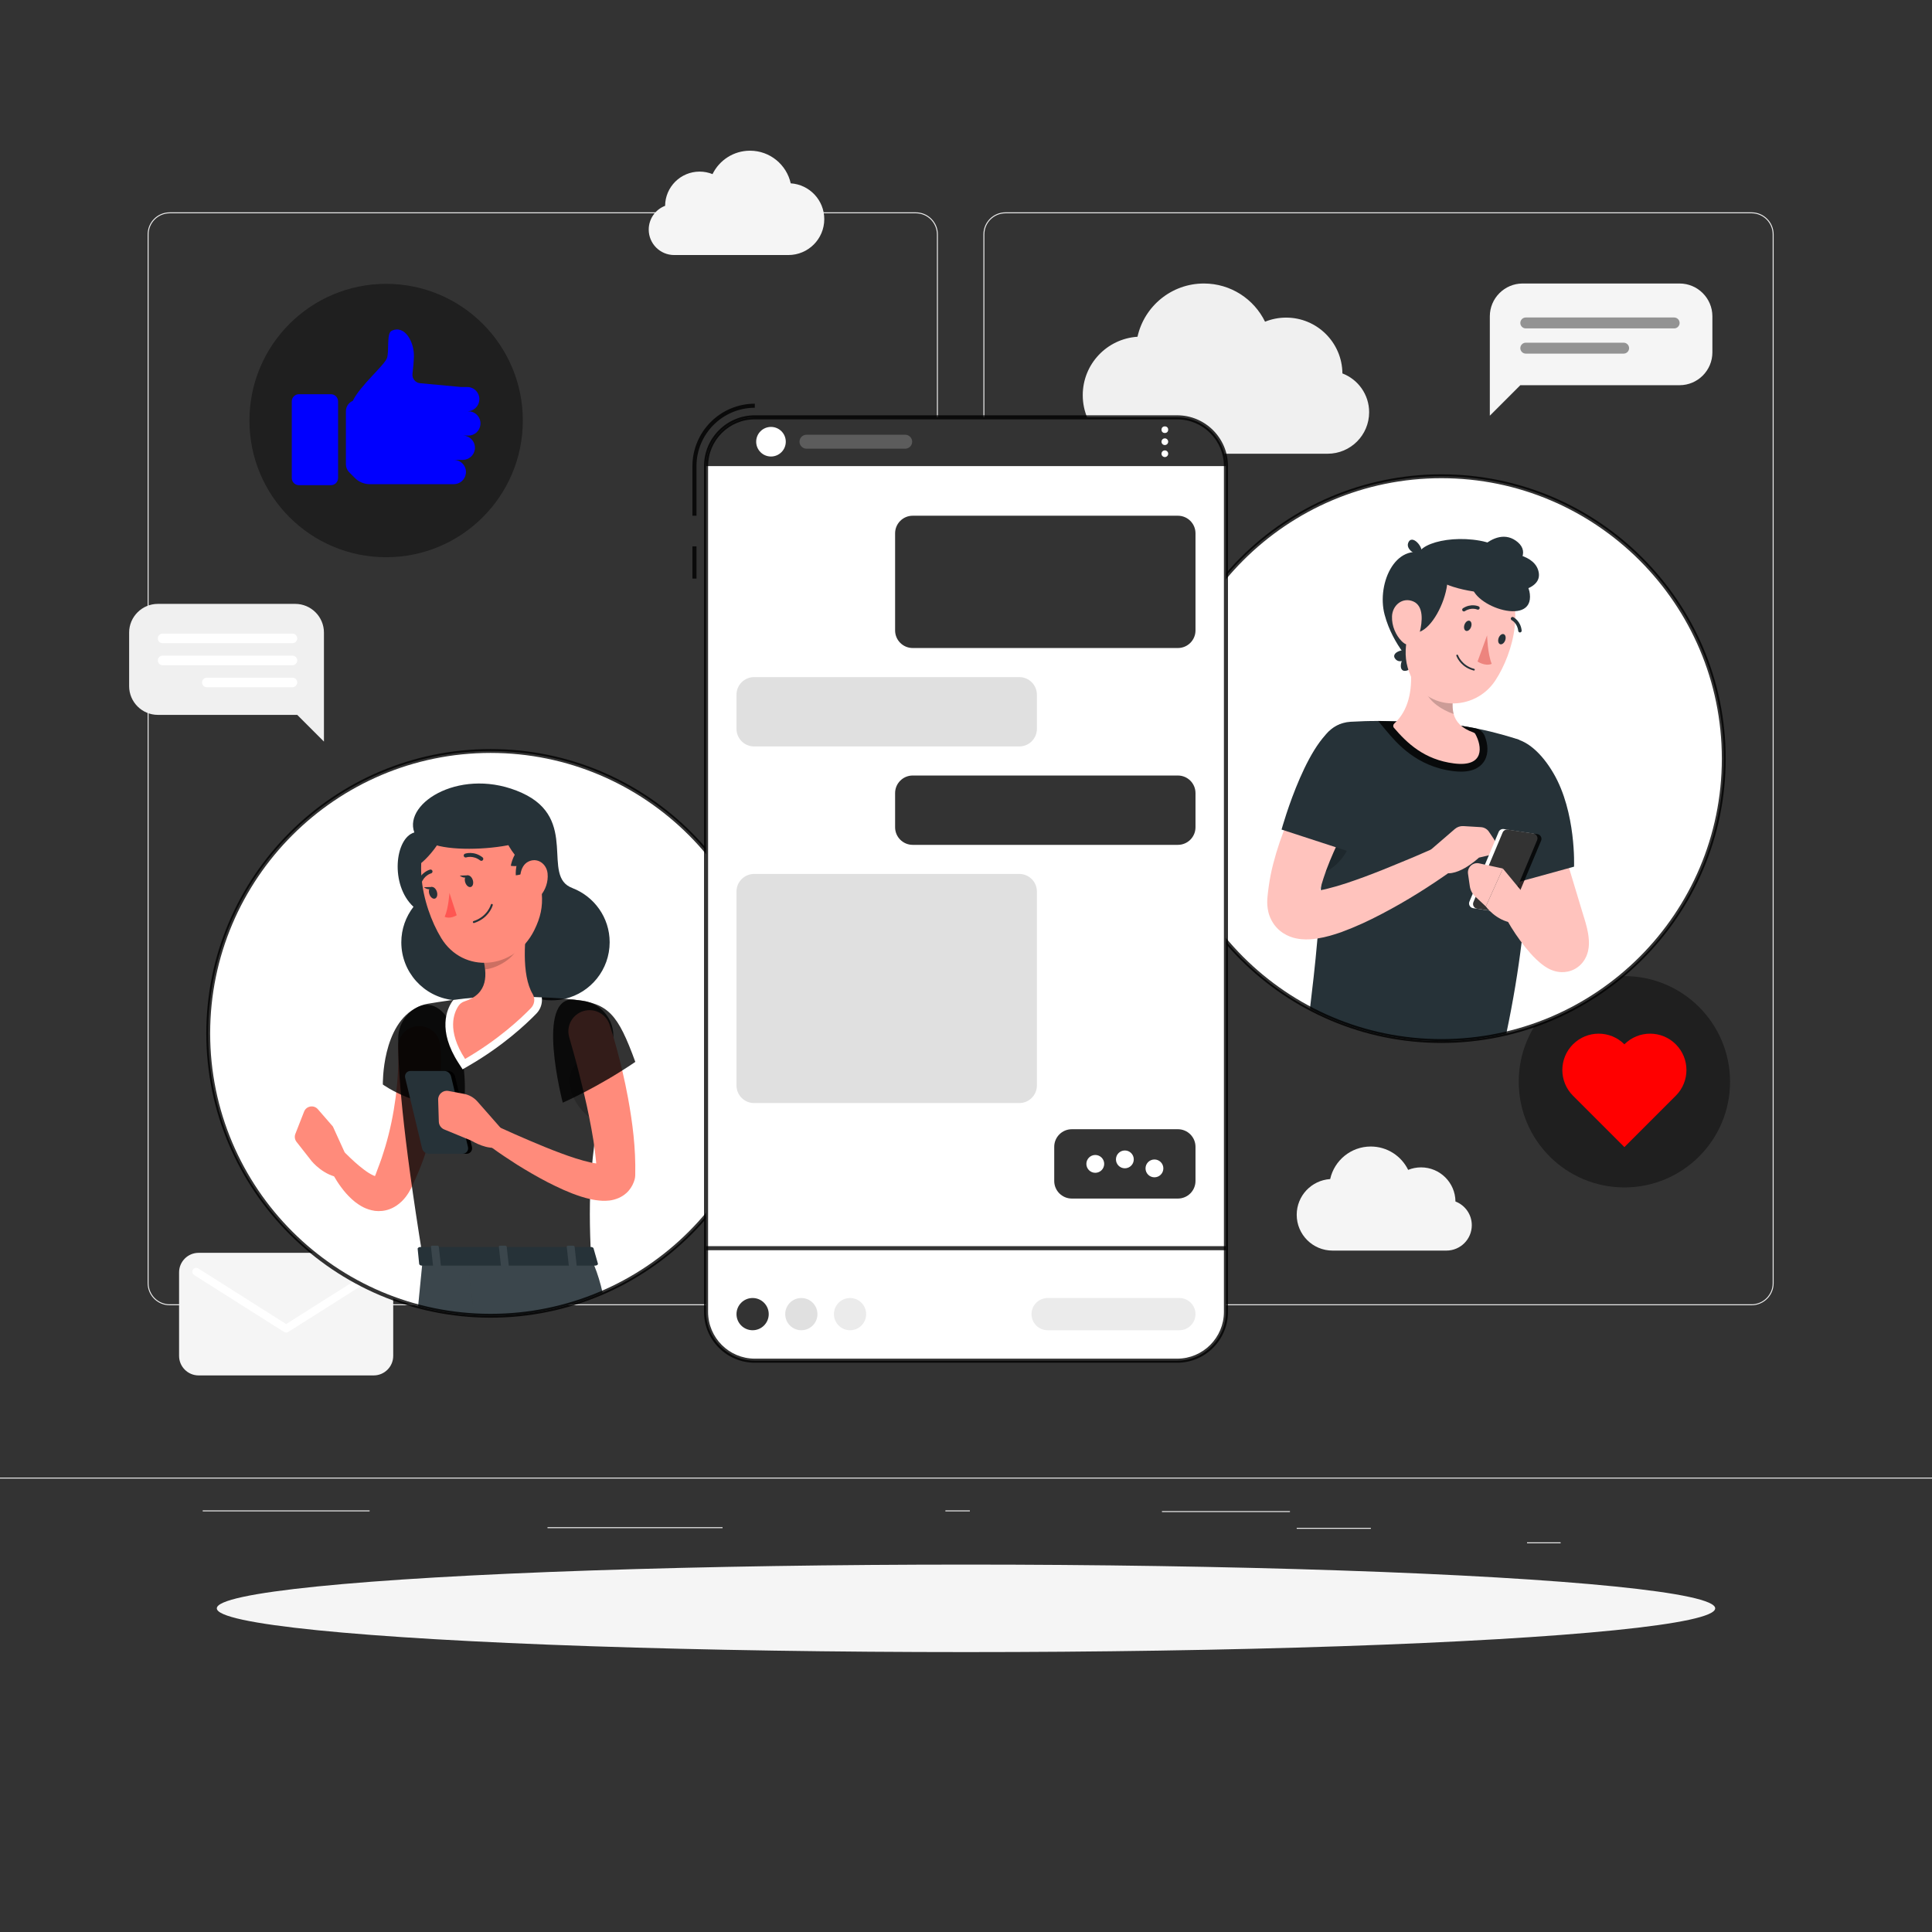 <?xml version="1.0" encoding="utf-8"?>
<!-- Generator: Adobe Illustrator 27.5.0, SVG Export Plug-In . SVG Version: 6.00 Build 0)  -->
<svg version="1.1" xmlns="http://www.w3.org/2000/svg" xmlns:xlink="http://www.w3.org/1999/xlink" x="0px" y="0px"
	 viewBox="0 0 500 500" style="enable-background:new 0 0 500 500;" xml:space="preserve">
<rect x="0" y="0" width="500" height="500" fill="#333333" stroke="none"/>
<g id="Background_Complete">
	<g>
		<rect y="382.398" style="fill:#EBEBEB;" width="500" height="0.25"/>
		<rect x="300.713" y="391.069" style="fill:#EBEBEB;" width="33.122" height="0.25"/>
		<rect x="395.196" y="399.152" style="fill:#EBEBEB;" width="8.693" height="0.25"/>
		<rect x="335.588" y="395.402" style="fill:#EBEBEB;" width="19.192" height="0.25"/>
		<rect x="52.459" y="390.888" style="fill:#EBEBEB;" width="43.193" height="0.25"/>
		<rect x="244.667" y="390.888" style="fill:#EBEBEB;" width="6.333" height="0.25"/>
		<rect x="141.693" y="395.236" style="fill:#EBEBEB;" width="45.306" height="0.25"/>
		<path style="fill:#EBEBEB;" d="M237.014,337.8H43.915c-3.147,0-5.708-2.561-5.708-5.708V60.66c0-3.147,2.561-5.708,5.708-5.708
			h193.099c3.146,0,5.707,2.561,5.707,5.708v271.432C242.721,335.239,240.16,337.8,237.014,337.8z M43.915,55.203
			c-3.01,0-5.458,2.448-5.458,5.458v271.432c0,3.01,2.448,5.458,5.458,5.458h193.099c3.009,0,5.457-2.448,5.457-5.458V60.66
			c0-3.009-2.448-5.458-5.457-5.458H43.915z"/>
		<path style="fill:#EBEBEB;" d="M453.31,337.8H260.212c-3.147,0-5.707-2.561-5.707-5.708V60.66c0-3.147,2.561-5.708,5.707-5.708
			H453.31c3.148,0,5.708,2.561,5.708,5.708v271.432C459.019,335.239,456.458,337.8,453.31,337.8z M260.212,55.203
			c-3.009,0-5.457,2.448-5.457,5.458v271.432c0,3.01,2.448,5.458,5.457,5.458H453.31c3.01,0,5.458-2.448,5.458-5.458V60.66
			c0-3.009-2.448-5.458-5.458-5.458H260.212z"/>
	</g>
	<g>
		<g>
			<circle style="fill:rgba(0,0,0,0.4);" cx="99.931" cy="108.834" r="35.375"/>
			<g>
				<path style="fill:blue;" d="M121.207,106.444h-0.289c1.581,0,2.917-1.175,3.118-2.743l0,0
					c0.241-1.879-1.223-3.543-3.118-3.543h-1.603l-10.594-0.981c-1.236-0.114-2.126-1.23-1.972-2.462
					c0.168-1.351,0.323-2.938,0.368-4.449c0.111-3.715-2.345-8.296-5.767-6.654c-1.386,0.665-0.554,5.275-1.22,7.101
					c-0.665,1.825-7.027,7.21-8.818,11.025l0,0c-1.085,0.456-1.791,1.518-1.791,2.695v13.731c0,0.775,0.308,1.519,0.856,2.067
					l1.481,1.481c1.019,1.019,2.402,1.592,3.843,1.592h13.941h5.901h1.905c1.581,0,2.916-1.175,3.118-2.743l0,0
					c0.241-1.879-1.223-3.543-3.118-3.543h2.322c1.581,0,2.917-1.175,3.118-2.743l0,0c0.241-1.879-1.223-3.543-3.118-3.543h1.435
					c1.581,0,2.917-1.175,3.118-2.743l0,0C124.565,108.108,123.101,106.444,121.207,106.444z"/>
				<path style="fill:blue;" d="M85.635,125.566H77.37c-1.026,0-1.857-0.832-1.857-1.857v-19.829
					c0-1.026,0.832-1.857,1.857-1.857h8.266c1.026,0,1.857,0.832,1.857,1.857v19.829C87.493,124.734,86.661,125.566,85.635,125.566z
					"/>
			</g>
		</g>
		<path style="fill:#F0F0F0;" d="M347.416,96.644c-0.067-7.99-6.562-14.447-14.568-14.447c-1.929,0-3.769,0.378-5.454,1.059
			c-2.861-5.853-8.872-9.886-15.826-9.886c-8.41,0-15.438,5.898-17.186,13.782c-7.909,0.509-14.168,7.081-14.168,15.119
			c0,8.37,6.785,15.154,15.154,15.154h48.222c5.933,0,10.742-4.81,10.742-10.742C354.333,102.098,351.46,98.186,347.416,96.644z"/>
		<path style="fill:#F5F5F5;" d="M376.671,310.947c-0.041-4.885-4.012-8.832-8.906-8.832c-1.179,0-2.304,0.231-3.334,0.647
			c-1.749-3.578-5.424-6.044-9.675-6.044c-5.141,0-9.438,3.605-10.506,8.425c-4.835,0.311-8.661,4.329-8.661,9.243
			c0,5.117,4.148,9.265,9.264,9.265h29.48c3.627,0,6.567-2.94,6.567-6.567C380.899,314.281,379.143,311.889,376.671,310.947z"/>
		<g>
			<circle style="fill:rgba(0,0,0,0.4);" cx="420.391" cy="279.959" r="27.344"/>
			<path style="fill:red;" d="M433.695,270.267c-3.674-3.674-9.63-3.674-13.304,0c-3.674-3.674-9.63-3.674-13.304,0
				c-3.674,3.674-3.674,9.63,0,13.304l13.304,13.304l13.304-13.304C437.369,279.897,437.369,273.941,433.695,270.267z"/>
		</g>
		<path style="fill:#F5F5F5;" d="M172.13,53.266c0.041-4.897,4.022-8.855,8.929-8.855c1.182,0,2.31,0.232,3.343,0.649
			c1.754-3.588,5.438-6.06,9.701-6.06c5.155,0,9.463,3.615,10.534,8.447c4.848,0.312,8.684,4.34,8.684,9.267
			c0,5.13-4.159,9.289-9.289,9.289h-29.557c-3.637,0-6.585-2.948-6.585-6.585C167.891,56.608,169.652,54.211,172.13,53.266z"/>
		<g>
			<path style="fill:#F5F5F5;" d="M46.348,350.914v-21.64c0-2.774,2.27-5.044,5.044-5.044H96.72c2.774,0,5.044,2.27,5.044,5.044
				v21.64c0,2.774-2.27,5.044-5.044,5.044H51.392C48.618,355.957,46.348,353.688,46.348,350.914z"/>
			<path style="fill:#FFFFFF;" d="M74.056,344.867c-0.187,0-0.374-0.052-0.538-0.155l-23.281-14.738
				c-0.47-0.298-0.609-0.919-0.312-1.389c0.297-0.471,0.918-0.608,1.388-0.313l22.743,14.397l22.743-14.397
				c0.47-0.296,1.091-0.158,1.388,0.313c0.297,0.47,0.158,1.091-0.312,1.389l-23.281,14.738
				C74.43,344.815,74.243,344.867,74.056,344.867z"/>
		</g>
		<g>
			<g>
				<path style="fill:#F0F0F0;" d="M40.843,156.284h35.57c4.083,0,7.423,3.34,7.423,7.423v21.302v6.908l-6.908-6.908H40.843
					c-4.083,0-7.423-3.34-7.423-7.423v-13.878C33.419,159.625,36.76,156.284,40.843,156.284z"/>
				<path style="fill:#FFFFFF;" d="M42.08,166.457h33.611c0.68,0,1.237-0.557,1.237-1.237l0,0c0-0.68-0.557-1.237-1.237-1.237H42.08
					c-0.68,0-1.237,0.557-1.237,1.237l0,0C40.843,165.9,41.399,166.457,42.08,166.457z"/>
				<path style="fill:#FFFFFF;" d="M42.08,172.156h33.611c0.68,0,1.237-0.557,1.237-1.237l0,0c0-0.68-0.557-1.237-1.237-1.237H42.08
					c-0.68,0-1.237,0.557-1.237,1.237l0,0C40.843,171.599,41.399,172.156,42.08,172.156z"/>
				<path style="fill:#FFFFFF;" d="M53.524,177.855h22.167c0.68,0,1.237-0.557,1.237-1.237l0,0c0-0.681-0.557-1.237-1.237-1.237
					H53.524c-0.681,0-1.237,0.557-1.237,1.237l0,0C52.287,177.298,52.843,177.855,53.524,177.855z"/>
			</g>
		</g>
		<g>
			<path style="fill:#F5F5F5;" d="M434.683,73.37h-40.636c-4.665,0-8.481,3.816-8.481,8.481v17.838v7.892l7.892-7.892h41.225
				c4.664,0,8.481-3.816,8.481-8.481v-9.357C443.164,77.187,439.348,73.37,434.683,73.37z"/>
			<path style="fill:rgba(0,0,0,0.4);" d="M433.27,84.992h-38.399c-0.777,0-1.413-0.636-1.413-1.413l0,0c0-0.777,0.636-1.413,1.413-1.413
				h38.399c0.777,0,1.413,0.636,1.413,1.413l0,0C434.683,84.356,434.047,84.992,433.27,84.992z"/>
			<path style="fill:rgba(0,0,0,0.4);" d="M420.195,91.516h-25.324c-0.777,0-1.413-0.636-1.413-1.413l0,0c0-0.777,0.636-1.413,1.413-1.413
				h25.324c0.777,0,1.413,0.636,1.413,1.413l0,0C421.609,90.88,420.973,91.516,420.195,91.516z"/>
		</g>
	</g>
</g>
<g id="Background_Simple" style="display:none;">
	<g style="display:inline;">
		<path style="fill:rgba(0,0,0,0.8);" d="M241.657,130.254c42.349-24.068,76.845-59.607,127.883-48.9
			c40.241,8.442,64.453,46.482,59.88,88.059c-5.337,48.53-46.349,75.769-74.329,112.939c-24.924,33.11-52.477,82.801-99.953,77.824
			c-40.367-4.231-51.751-55.496-96.943-58.62c-46.732-3.231-79.161,12.143-102.64-41.257C38.1,220.601,49.033,169.129,97.09,150.488
			C144.764,131.996,192.88,157.97,241.657,130.254z"/>
		<path style="opacity:0.9;fill:#FFFFFF;" d="M241.657,130.254c42.349-24.068,76.845-59.607,127.883-48.9
			c40.241,8.442,64.453,46.482,59.88,88.059c-5.337,48.53-46.349,75.769-74.329,112.939c-24.924,33.11-52.477,82.801-99.953,77.824
			c-40.367-4.231-51.751-55.496-96.943-58.62c-46.732-3.231-79.161,12.143-102.64-41.257C38.1,220.601,49.033,169.129,97.09,150.488
			C144.764,131.996,192.88,157.97,241.657,130.254z"/>
	</g>
</g>
<g id="Shadow_1_">
	<ellipse id="_x3C_Path_x3E__298_" style="fill:#F5F5F5;" cx="250" cy="416.238" rx="193.889" ry="11.323"/>
</g>
<g id="Character_1">
	<g>
		<path style="fill:#FFFFFF;" d="M200.05,267.44c0,30.06-18.15,55.89-44.1,67.11c-5.23,2.26-10.78,3.93-16.56,4.92
			c-4.04,0.69-8.19,1.05-12.42,1.05c-1.43,0-2.85-0.04-4.26-0.13c-4.99-0.28-9.84-1.06-14.5-2.3
			c-31.27-8.28-54.32-36.78-54.32-70.65c0-40.36,32.72-73.08,73.08-73.08S200.05,227.08,200.05,267.44z"/>
		<g>
			<path style="fill:#263238;" d="M148.13,229.83h0.03c-8.3-2.99,1.87-17.84-13.07-24.62c-15.29-6.95-30.76,2.38-27.86,10.23
				c-5.03,1.43-6.35,13.57-0.22,19.24c-1.97,2.55-3.15,5.73-3.15,9.19c0,7.72,5.81,14.07,13.28,14.93c0.01,0,0.01,0,0.02,0
				c0.05,0.02,0.1,0.02,0.14,0.02h0.01c0.52,0.06,1.04,0.09,1.58,0.09c0.86,0,1.7-0.07,2.52-0.22h0.01c0.8-0.13,1.59-0.33,2.34-0.6
				h0.01c2.83-0.97,5.27-2.77,7.05-5.09c1.73,2.25,4.09,4,6.81,4.99c0,0,0,0,0.01,0.01c0.19,0.06,0.37,0.13,0.57,0.18
				c0.66,0.22,1.35,0.39,2.05,0.5c0.81,0.14,1.63,0.21,2.48,0.21c1.2,0,2.37-0.14,3.49-0.41c6.62-1.57,11.55-7.52,11.55-14.63
				C157.78,237.45,153.77,232,148.13,229.83z"/>
			<path style="fill:#FF8B7B;" d="M114.07,272.59c-0.03-0.67-0.06-1.23-0.13-2.06c-0.26-2.91-2.78-5.13-5.72-4.98
				c-2.73,0.14-4.89,2.25-5.17,4.87c-0.01,0.01-0.01,0.02,0,0.03c-0.04,0.28-0.04,0.56-0.03,0.84l0.01,0.23
				c0.02,0.32,0.04,0.91,0.04,1.39l0.01,1.56c0,1.04-0.04,2.11-0.1,3.17c-0.09,1.68-0.23,3.38-0.43,5.06
				c-0.05,0.44-0.1,0.89-0.16,1.33c-0.56,4.26-1.42,8.48-2.64,12.6c-0.29,1.03-0.66,2.04-0.97,3.07c-0.33,1.02-0.74,2.01-1.11,3.02
				l-0.42,1.15c-0.1,0.25-0.2,0.43-0.2,0.49c-0.16-0.04-0.34-0.11-0.53-0.21c-0.7-0.31-1.5-0.83-2.29-1.42
				c-1.58-1.17-3.24-2.71-4.71-4.17l-0.13-0.12c-0.06-0.05-0.1-0.09-0.16-0.15h-0.01c-0.78-0.64-1.87-0.84-2.86-0.41
				c-1.38,0.61-2.02,2.23-1.41,3.62c0.47,1.06,0.96,1.98,1.51,2.93c0.08,0.15,0.17,0.3,0.26,0.45c0.63,1.09,1.37,2.14,2.19,3.18
				c0.84,1.03,1.78,2.05,3,3.02c1.22,0.92,2.73,1.93,5.09,2.29c1.18,0.15,2.57,0.04,3.83-0.44c1.26-0.46,2.3-1.21,3.09-1.97
				c0.8-0.76,1.36-1.54,1.83-2.29c0.23-0.37,0.44-0.74,0.62-1.1c0.1-0.19,0.17-0.35,0.23-0.49c0.01-0.01,0-0.01,0-0.01
				c0.06-0.13,0.12-0.24,0.18-0.38c1.06-2.23,2.02-4.5,2.84-6.82c0.18-0.5,0.35-1,0.52-1.51c0.09-0.26,0.18-0.53,0.26-0.8
				c1.23-3.77,2.15-7.63,2.77-11.54c0.02-0.15,0.05-0.29,0.07-0.44c0.05-0.34,0.1-0.68,0.15-1.02v-0.07
				c0.03-0.16,0.06-0.34,0.08-0.51v-0.03c0.26-1.9,0.44-3.81,0.53-5.73c0.02-0.35,0.04-0.71,0.05-1.06
				c0.04-0.89,0.06-1.78,0.06-2.67C114.12,273.86,114.1,273.23,114.07,272.59z"/>
			<path style="fill:rgba(0,0,0,0.8);" d="M108.169,260.59c8.05-3.724,13.356,12.288,11.903,25.41c-11.435,1.608-20.993-5.33-20.993-5.33
				S98.762,264.941,108.169,260.59z"/>
			<path style="fill:rgba(0,0,0,0.8);" d="M103.055,268.644c-0.11,7.965,1.05,24.138,6.386,56.95h43.507
				c-0.663-16.076-0.741-26.557,5.583-55.545c1.15-5.271-2.465-10.39-7.816-11.077c-2.632-0.338-5.568-0.634-8.53-0.777
				c-7.321-0.353-13.32-0.587-19.756,0.001c-4.033,0.368-8.323,1.006-11.714,1.574C106.357,260.501,103.116,264.225,103.055,268.644
				z"/>
			<path style="opacity:0.2;" d="M149.757,274.845l7.319,2.092c-1.004,4.949-1.798,9.315-2.416,13.237
				C149.261,288.437,144.265,278.833,149.757,274.845z"/>
			<path style="fill:#FF8B7B;" d="M86.15,291.54l-3.887-4.473c-1.043-1.2-2.987-0.864-3.566,0.616l-2.256,5.764
				c-0.273,0.698-0.157,1.488,0.306,2.077l3.92,4.993c0,0,3.201,3.949,7.643,4.264l1.711-4.739L86.15,291.54z"/>
			<g>
				<path style="fill:#FFFFFF;" d="M118.687,275.141l1.035,1.596l1.646-0.954c8.731-5.062,14.694-10.624,17.471-13.489
					c1.108-1.143,1.576-2.7,1.375-4.19c-6.443-0.295-11.938-0.441-17.784,0.093c-1.677,0.153-3.395,0.354-5.078,0.576
					c-0.102,0.12-0.209,0.235-0.299,0.366C115.7,261.106,113.149,266.605,118.687,275.141z"/>
			</g>
			<path style="fill:#FF8B7B;" d="M136.743,236.747c-0.981,5.669-1.867,15.509,1.128,20.541c0.691,1.161,0.472,2.643-0.469,3.613
				c-2.732,2.818-8.533,8.22-17.038,13.151c-4.812-7.417-2.903-11.978-1.663-13.781c0.355-0.517,0.874-0.908,1.471-1.099
				c6.299-2.014,5.974-7.068,4.677-11.803L136.743,236.747z"/>
			<path style="opacity:0.2;" d="M133.726,241.823l-8.872,5.54c0.322,1.162,0.579,2.342,0.687,3.492
				c2.061-0.046,7.025-2.147,8.408-5.605C134.477,243.931,133.971,242.477,133.726,241.823z"/>
			<path style="fill:#FF8B7B;" d="M137.671,219.369c2.647,10.297,3.987,14.599,0.564,21.431
				c-5.148,10.277-18.374,11.276-24.044,1.977c-5.103-8.37-8.574-23.803,0.009-31.018
				C122.656,204.65,135.025,209.072,137.671,219.369z"/>
			<path style="fill:#263238;" d="M130.25,215.324c1.75,7.25,9.205,11.214,9.205,11.214s3.223-5.63,1.009-11.214
				C138.25,209.74,130.25,215.324,130.25,215.324z"/>
			<path style="fill:#263238;" d="M135.505,220.287c-2.331,2.437-2.018,6.241-2.018,6.241s2.93-0.149,4.513-2.355
				C139.584,221.967,135.505,220.287,135.505,220.287z"/>
			<path style="fill:#263238;" d="M135.633,218.486c-2.842,1.814-3.441,5.584-3.441,5.584s2.881,0.55,4.943-1.217
				C139.196,221.086,135.633,218.486,135.633,218.486z"/>
			<path style="fill:#263238;" d="M109.697,215.49c-2.101,6.75,31.604,4.5,28.579-1c-3.025-5.5-10.858-8.333-15.9-7.833
				C117.333,207.157,111.31,210.74,109.697,215.49z"/>
			<path style="fill:#263238;" d="M110.949,213.715c-2.61,0.55-4.246,10.501-2.562,10.001
				C110.07,223.217,120.008,211.807,110.949,213.715z"/>
			<g>
				<path style="fill:#263238;" d="M141.3,325.59c0,0-0.1,0.69-0.28,1.96c-0.31,2.28-0.89,6.44-1.63,11.92
					c-4.04,0.69-8.19,1.05-12.42,1.05c-1.43,0-2.85-0.04-4.26-0.13c-4.99-0.28-9.84-1.06-14.5-2.3c0.46-4.79,0.82-8.46,1.03-10.54
					c0.13-1.27,0.2-1.96,0.2-1.96H141.3z"/>
				<path style="opacity:0.1;fill:#FFFFFF;" d="M141.3,325.59c0,0-0.1,0.69-0.28,1.96c-0.31,2.28-0.89,6.44-1.63,11.92
					c-4.04,0.69-8.19,1.05-12.42,1.05c-1.43,0-2.85-0.04-4.26-0.13c-4.99-0.28-9.84-1.06-14.5-2.3c0.46-4.79,0.82-8.46,1.03-10.54
					c0.13-1.27,0.2-1.96,0.2-1.96H141.3z"/>
			</g>
			<g>
				<path style="fill:#263238;" d="M153.8,327.55c0.87,2.14,1.57,4.48,2.15,7c-5.23,2.26-10.78,3.93-16.56,4.92
					c-4.04,0.69-8.19,1.05-12.42,1.05c-1.43,0-2.85-0.04-4.26-0.13c-0.73-5.91-1.27-10.43-1.55-12.84
					c-0.15-1.27-0.23-1.96-0.23-1.96h32.02C153.25,326.22,153.54,326.88,153.8,327.55z"/>
				<path style="opacity:0.1;fill:#FFFFFF;" d="M153.8,327.55c0.87,2.14,1.57,4.48,2.15,7c-5.23,2.26-10.78,3.93-16.56,4.92
					c-4.04,0.69-8.19,1.05-12.42,1.05c-1.43,0-2.85-0.04-4.26-0.13c-0.73-5.91-1.27-10.43-1.55-12.84
					c-0.15-1.27-0.23-1.96-0.23-1.96h32.02C153.25,326.22,153.54,326.88,153.8,327.55z"/>
			</g>
			<path style="fill:#263238;" d="M122.35,227.742c0.266,0.822,0.046,1.629-0.491,1.803c-0.537,0.174-1.189-0.352-1.455-1.174
				s-0.046-1.63,0.491-1.803C121.433,226.395,122.084,226.92,122.35,227.742z"/>
			<path style="fill:#263238;" d="M113.058,230.749c0.266,0.822,0.046,1.63-0.491,1.803c-0.537,0.174-1.189-0.352-1.455-1.174
				c-0.266-0.822-0.046-1.629,0.491-1.803C112.141,229.401,112.792,229.927,113.058,230.749z"/>
			<path style="fill:#263238;" d="M111.855,229.544l-2.159,0.07C109.697,229.613,111.209,230.828,111.855,229.544z"/>
			<path style="fill:#FF5652;" d="M116.317,231.075c0,0-0.25,3.991-1.233,6.195c1.413,0.662,3.108-0.398,3.108-0.398
				L116.317,231.075z"/>
			<path style="fill:#263238;" d="M124.048,238.304c-0.402,0.213-0.847,0.405-1.34,0.565c-0.133,0.043-0.276-0.03-0.32-0.164
				c-0.043-0.133,0.027-0.274,0.164-0.32c3.606-1.164,4.477-4.232,4.486-4.263c0.036-0.136,0.176-0.216,0.311-0.179
				c0.135,0.036,0.216,0.176,0.179,0.311C127.495,234.374,126.795,236.845,124.048,238.304z"/>
			<path style="fill:#FF8B7B;" d="M141.715,226.044c0.223,2.193-0.587,4.284-1.754,5.669c-1.755,2.084-4.161,0.883-4.953-1.574
				c-0.713-2.212-0.659-5.961,1.719-7.149C139.069,221.82,141.46,223.537,141.715,226.044z"/>
			<path style="fill:#263238;" d="M124.649,222.781c-0.133,0.02-0.273-0.012-0.388-0.1c-1.789-1.386-3.56-0.795-3.58-0.788
				c-0.262,0.088-0.553-0.048-0.646-0.314c-0.092-0.265,0.048-0.553,0.313-0.646c0.093-0.031,2.314-0.776,4.534,0.945
				c0.221,0.171,0.262,0.49,0.09,0.712C124.89,222.698,124.773,222.762,124.649,222.781z"/>
			<path style="fill:#263238;" d="M108.739,228.964c-0.114,0.053-0.248,0.065-0.377,0.021c-0.265-0.09-0.408-0.378-0.318-0.643
				c0.899-2.658,3.161-3.268,3.258-3.292c0.272-0.069,0.548,0.094,0.618,0.365c0.07,0.271-0.093,0.547-0.364,0.618
				c-0.089,0.023-1.836,0.521-2.551,2.635C108.959,228.804,108.86,228.908,108.739,228.964z"/>
			<path style="fill:#FF8B7B;" d="M162.53,284.14c-0.44-2.38-0.94-4.75-1.49-7.09c-0.19-0.82-0.39-1.63-0.59-2.44
				c-0.55-2.13-1.09-4.21-1.71-6.32v-0.01c-0.3-1.02-0.62-2.04-0.97-3.09c-0.91-2.77-3.87-4.36-6.7-3.55
				c-2.91,0.83-4.6,3.86-3.76,6.77l0.02,0.08c0.62,2.2,1.28,4.49,1.89,6.79c0.18,0.68,0.36,1.37,0.53,2.05
				c0.46,1.8,0.9,3.61,1.33,5.41c0.28,1.18,0.55,2.36,0.81,3.54c0.2,0.92,0.39,1.83,0.57,2.75c0.42,2.07,0.8,4.13,1.13,6.19
				c0.06,0.42,0.12,0.85,0.18,1.27c0.21,1.55,0.4,3.09,0.54,4.61c-0.34-0.04-0.69-0.1-1.04-0.17c-0.15-0.03-0.3-0.06-0.45-0.09
				c-2.47-0.56-5.15-1.44-7.78-2.43c-2.64-0.98-5.3-2.08-7.95-3.21c-2.54-1.06-5.08-2.22-7.57-3.34c-0.12-0.05-0.24-0.11-0.36-0.16
				l-0.05-0.02c-1.14-0.51-2.52-0.19-3.3,0.86c-0.9,1.2-0.65,2.91,0.56,3.81c0.32,0.24,0.64,0.48,0.97,0.7c0.01,0,0.01,0,0.01,0
				c2.12,1.55,4.28,2.96,6.47,4.37c2.55,1.59,5.15,3.1,7.87,4.52c2.73,1.38,5.51,2.72,8.7,3.74c0.75,0.23,1.5,0.45,2.31,0.63
				c0.95,0.22,1.99,0.39,3.19,0.45c1.13,0.02,2.44,0.03,4.2-0.71c0.86-0.38,1.83-0.98,2.61-1.9c0.78-0.89,1.28-1.96,1.55-2.92
				c0.08-0.33,0.14-0.69,0.15-1.04V304C164.55,297.1,163.7,290.56,162.53,284.14z"/>
			<path style="fill:rgba(0,0,0,0.8);" d="M148.665,258.726c8.815,0.982,11.23,3.69,15.754,16.092c-9.533,6.517-18.774,10.554-18.774,10.554
				S138.365,257.578,148.665,258.726z"/>
			<g>
				<path style="fill:#263238;" d="M153.599,323.041l1.113,3.894c0.152,0.302-0.206,0.61-0.709,0.61h-44.777
					c-0.392,0-0.717-0.192-0.742-0.439l-0.392-3.894c-0.027-0.27,0.313-0.498,0.742-0.498h44.057
					C153.215,322.715,153.501,322.847,153.599,323.041z"/>
			</g>
			<g>
				<path style="fill:#263238;" d="M147.682,327.967h1.18c0.235,0,0.414-0.121,0.398-0.269l-0.553-5.06
					c-0.016-0.148-0.222-0.269-0.457-0.269h-1.18c-0.235,0-0.414,0.121-0.398,0.269l0.553,5.06
					C147.242,327.846,147.447,327.967,147.682,327.967z"/>
				<path style="opacity:0.1;fill:#FFFFFF;" d="M147.682,327.967h1.18c0.235,0,0.414-0.121,0.398-0.269l-0.553-5.06
					c-0.016-0.148-0.222-0.269-0.457-0.269h-1.18c-0.235,0-0.414,0.121-0.398,0.269l0.553,5.06
					C147.242,327.846,147.447,327.967,147.682,327.967z"/>
			</g>
			<g>
				<path style="fill:#263238;" d="M112.542,327.967h1.18c0.235,0,0.414-0.121,0.398-0.269l-0.553-5.06
					c-0.016-0.148-0.222-0.269-0.457-0.269h-1.18c-0.235,0-0.414,0.121-0.398,0.269l0.553,5.06
					C112.102,327.846,112.307,327.967,112.542,327.967z"/>
				<path style="opacity:0.1;fill:#FFFFFF;" d="M112.542,327.967h1.18c0.235,0,0.414-0.121,0.398-0.269l-0.553-5.06
					c-0.016-0.148-0.222-0.269-0.457-0.269h-1.18c-0.235,0-0.414,0.121-0.398,0.269l0.553,5.06
					C112.102,327.846,112.307,327.967,112.542,327.967z"/>
			</g>
			<g>
				<path style="fill:#263238;" d="M130.112,327.967h1.18c0.235,0,0.414-0.121,0.398-0.269l-0.553-5.06
					c-0.016-0.148-0.222-0.269-0.457-0.269h-1.18c-0.235,0-0.414,0.121-0.398,0.269l0.553,5.06
					C129.672,327.846,129.877,327.967,130.112,327.967z"/>
				<path style="opacity:0.1;fill:#FFFFFF;" d="M130.112,327.967h1.18c0.235,0,0.414-0.121,0.398-0.269l-0.553-5.06
					c-0.016-0.148-0.222-0.269-0.457-0.269h-1.18c-0.235,0-0.414,0.121-0.398,0.269l0.553,5.06
					C129.672,327.846,129.877,327.967,130.112,327.967z"/>
			</g>
			<path d="M120.759,298.594h-8.703c-0.854,0-1.596-0.586-1.795-1.416l-4.371-18.243c-0.222-0.928,0.438-1.778,1.379-1.778h8.687
				c0.863,0,1.614,0.592,1.815,1.432l4.367,18.228C122.36,297.743,121.701,298.594,120.759,298.594z"/>
			<path style="fill:#263238;" d="M119.729,298.594h-8.687c-0.863,0-1.614-0.592-1.815-1.432l-4.367-18.227
				c-0.222-0.928,0.438-1.778,1.379-1.778h8.687c0.863,0,1.614,0.592,1.815,1.432l4.367,18.228
				C121.33,297.743,120.67,298.594,119.729,298.594z"/>
			<path style="fill:#FF8B7B;" d="M130.061,296.59l-0.258-4.415l-6.232-7.089c-0.913-1.038-2.147-1.741-3.506-1.996l-4.007-0.752
				c-1.411-0.265-2.706,0.843-2.662,2.278l0.172,5.672c0.027,0.885,0.57,1.671,1.388,2.009l7.049,2.914l0-0.001
				C123.905,296.316,127.307,297.841,130.061,296.59z"/>
			<path style="fill:#263238;" d="M121.148,226.537l-2.159,0.07C118.989,226.607,120.501,227.822,121.148,226.537z"/>
		</g>
		<path style="fill:rgba(0,0,0,0.8);" d="M126.968,341.016c-40.572,0-73.579-33.007-73.579-73.578s33.007-73.579,73.579-73.579
			c40.571,0,73.578,33.008,73.578,73.579S167.539,341.016,126.968,341.016z M126.968,194.858c-40.02,0-72.579,32.559-72.579,72.579
			c0,40.02,32.559,72.578,72.579,72.578c40.02,0,72.578-32.559,72.578-72.578C199.546,227.417,166.988,194.858,126.968,194.858z"/>
	</g>
</g>
<g id="Character_2">
	<g>
		<path style="fill:#FFFFFF;" d="M446.11,196.34c0,34.57-24.01,63.54-56.27,71.13c-5.39,1.28-11.02,1.95-16.81,1.95
			c-12.28,0-23.85-3.03-34.01-8.38c-23.23-12.24-39.07-36.62-39.07-64.7c0-40.36,32.72-73.08,73.08-73.08
			S446.11,155.98,446.11,196.34z"/>
		<g>
			<path style="fill:#263238;" d="M370.416,143.919c-8.972-4.694-14.25,6.972-12.083,15.139c2.167,8.167,7.833,13.361,7.833,13.361
				s8.559-12.351,8.593-18.15C374.802,147.085,373.763,145.67,370.416,143.919z"/>
			<path style="fill:#263238;" d="M365.231,169.114c-0.281-1.781-5.501-0.641-4.217,1.285
				C362.298,172.326,365.363,169.948,365.231,169.114z"/>
			<path style="fill:#263238;" d="M364.796,169.37c-1.653-0.718-3.492,4.299-1.177,4.249
				C365.933,173.568,365.57,169.706,364.796,169.37z"/>
			<path style="fill:#263238;" d="M367.931,145.947c-4.179-4.138,5.545-7.694,15.015-6.028c9.47,1.667,12.544,9.972,9.207,14.042
				C389.497,157.2,373.065,151.03,367.931,145.947z"/>
			<path style="fill:#263238;" d="M367.543,143.462c1.493-1.011-1.756-5.253-2.954-3.273
				C363.39,142.17,366.844,143.935,367.543,143.462z"/>
			<path style="fill:#263238;" d="M395.4,223.14c-0.03,0.93-0.06,1.89-0.1,2.87c-0.03,0.53-0.05,1.08-0.08,1.63
				c-0.08,1.43-0.17,2.9-0.28,4.41c-0.04,0.64-0.09,1.28-0.15,1.93c0,0.09-0.01,0.18-0.02,0.27c-0.05,0.66-0.1,1.33-0.17,2.01
				c-0.22,2.45-0.49,5-0.81,7.64c-0.87,7.16-2.15,15.02-3.95,23.57c-5.39,1.28-11.02,1.95-16.81,1.95
				c-12.28,0-23.85-3.03-34.01-8.38c0.57-4.77,1.32-10.98,1.94-18.16c0.34-3.9,0.65-8.1,0.87-12.5c0.01-0.33,0.03-0.67,0.04-1
				c0.05-1.07,0.1-2.15,0.14-3.24c0.02-0.67,0.04-1.34,0.06-2.02c0.03-0.91,0.05-1.83,0.07-2.76l0.03-2.28v-0.96
				c0.01-0.51,0.01-1.03,0.01-1.55c0-1.75-0.02-3.51-0.06-5.29v-0.09c-0.1-4.6-0.34-9.29-0.76-14.02c-0.02-0.28-0.04-0.57-0.07-0.85
				c-0.22-2.38,0.55-4.63,1.96-6.34c1.48-1.81,3.69-3.02,6.21-3.18c0.05,0,0.11,0,0.16-0.01c1.15-0.07,2.38-0.12,3.62-0.16
				c1.13-0.03,2.28-0.05,3.43-0.04h0.65c0.61,0.01,1.26,0.02,1.92,0.04c0.7,0.02,1.43,0.04,2.17,0.06c0.62,0.01,1.24,0.03,1.87,0.05
				c3.56,0.13,7.35,0.33,10.68,0.63c0.22,0.02,0.44,0.04,0.65,0.06c1.28,0.12,2.47,0.26,3.55,0.41c0.21,0.03,0.42,0.06,0.62,0.09
				c0.87,0.13,1.73,0.28,2.57,0.45c0.14,0.02,0.28,0.05,0.41,0.08c1.38,0.27,2.7,0.57,3.93,0.86c4.31,1.05,7.44,2.12,7.44,2.12
				s0.01,0.02,0.02,0.06c0.11,0.46,0.86,3.53,1.48,9.1c0.42,3.81,0.79,8.8,0.85,14.91c0,0,0,0,0,0.01
				C395.51,217.89,395.49,220.43,395.4,223.14z"/>
			<path style="fill:#FFC3BD;" d="M411.191,243.287c-0.09-1.33-0.27-2.205-0.467-3.05c-0.42-1.759-0.78-2.732-1.153-4.007
				l-2.216-7.335l-4.429-14.732c-1.482-4.909-3.012-9.832-4.593-14.687l-13.712,4.162c1.431,5.017,2.977,9.946,4.62,14.874
				c1.634,4.925,3.34,9.83,5.143,14.715c0.102,0.28,0.208,0.558,0.311,0.838l-4.638,4.133c1.365,2.436,2.864,4.631,4.604,6.842
				c0.895,1.082,1.797,2.188,2.955,3.272c0.581,0.548,1.207,1.107,2.064,1.708c0.451,0.302,0.943,0.626,1.709,0.956
				c0.192,0.081,0.387,0.161,0.654,0.245l0.374,0.115l0.478,0.111c0.614,0.124,1.56,0.255,2.83,0.002
				c0.34-0.074,0.674-0.169,1.002-0.289c0.369-0.144,0.733-0.322,1.077-0.526c0.66-0.389,1.358-1.012,1.764-1.54
				c0.955-1.223,1.192-2.12,1.41-2.92C411.293,244.708,411.21,243.992,411.191,243.287z"/>
			<path style="fill:#263238;" d="M383.486,196.79c-3.704,8.245,7.992,31.879,7.992,31.879l15.883-4.375
				c0,0,0.583-14.072-5.32-24.167C395.98,189.763,387.551,187.742,383.486,196.79z"/>
			<path style="fill:rgba(0,0,0,0.8);" d="M384.277,190.54c-0.413-1.082-1.378-1.858-2.514-2.082c-0.136-0.027-0.273-0.053-0.411-0.08
				c-0.843-0.167-1.703-0.313-2.576-0.451c-5.83-0.897-15.628-1.261-22.103-1.34c-0.002,0.005-0.001,0.003-0.003,0.008l2.043,2.448
				c2.737,3.259,7.832,9.325,17.352,10.521c0.719,0.09,1.404,0.136,2.036,0.136c0.001,0,0,0,0.001,0
				c3.702,0,5.372-1.574,6.121-2.895C385.304,194.897,385.046,192.551,384.277,190.54z"/>
			<path style="opacity:0.2;" d="M350.916,207.585L342.121,211c0.003,0.098,0.008,0.18-0.005,0.276
				c0.112,5.106,0.063,10.092-0.121,14.864C351.166,222.335,351.32,210.926,350.916,207.585z"/>
			<path style="fill:#FFC3BD;" d="M365.128,173.594c0.346,4.961-0.534,10.239-4.287,13.655c-0.319,0.29-0.372,0.773-0.092,1.101
				c3.351,3.915,7.807,8.255,15.566,9.23c7.944,0.998,7.273-4.439,5.483-7.645c-0.091-0.164-0.248-0.284-0.425-0.347
				c-6.435-2.294-5.711-6.733-4.958-11.61c0.159-1.031-0.36-2.048-1.288-2.525l-7.196-3.698
				C366.598,171.069,365.024,172.098,365.128,173.594z"/>
			<path style="opacity:0.2;" d="M376.373,178.259l-7.809-0.281c0.12,0.363,0.271,0.731,0.425,1.083
				c1.062,2.56,4.036,4.621,7.219,5.719C375.678,182.848,376.018,180.601,376.373,178.259z"/>
			<path style="fill:#FFC3BD;" d="M367.009,154.745c-2.663,8.997-4.68,14.127-1.879,20.262c4.212,9.228,16.542,9.153,21.839,1.133
				c4.769-7.218,8.323-20.718,0.984-27.356C380.723,142.243,369.672,145.748,367.009,154.745z"/>
			<path style="fill:#263238;" d="M364.854,163.393c6.365,3.392,14.973-18.989,5.785-18.991S361.873,161.804,364.854,163.393z"/>
			<path style="fill:#FFC3BD;" d="M360.251,159.522c-0.086,2.528,1.003,4.861,2.447,6.357c2.171,2.251,4.031,0.554,4.748-2.321
				c0.646-2.588,1.097-6.741-1.718-7.918C362.955,154.48,360.35,156.631,360.251,159.522z"/>
			<path style="fill:#263238;" d="M379.012,161.653c-0.261,0.716-0.093,1.436,0.376,1.606c0.468,0.171,1.06-0.272,1.32-0.989
				c0.261-0.717,0.093-1.436-0.376-1.606C379.864,160.493,379.272,160.936,379.012,161.653z"/>
			<path style="fill:#263238;" d="M387.845,165.11c-0.261,0.716-0.093,1.436,0.376,1.606c0.468,0.171,1.06-0.272,1.32-0.989
				c0.261-0.717,0.093-1.436-0.376-1.606C388.697,163.951,388.105,164.394,387.845,165.11z"/>
			<path style="fill:#ED847E;" d="M384.856,164.432c0,0,0.124,4.727,1.192,7.374c-1.698,0.722-3.657-0.604-3.657-0.604
				L384.856,164.432z"/>
			<path style="fill:#263238;" d="M380.447,173.213c-2.71-1.106-3.507-3.393-3.543-3.5c-0.039-0.117,0.024-0.244,0.141-0.283
				c0.117-0.039,0.244,0.023,0.284,0.14c0.009,0.027,0.945,2.684,4.175,3.522c0.12,0.032,0.192,0.153,0.161,0.273
				c-0.031,0.12-0.153,0.192-0.273,0.161C381.053,173.438,380.739,173.333,380.447,173.213z"/>
			<path style="fill:#263238;" d="M378.649,158.188c-0.066-0.035-0.124-0.086-0.168-0.153c-0.134-0.208-0.075-0.485,0.133-0.619
				c2.08-1.345,3.979-0.525,4.058-0.49c0.226,0.101,0.327,0.365,0.227,0.591c-0.1,0.225-0.364,0.327-0.589,0.228l0,0
				c-0.062-0.027-1.549-0.651-3.209,0.423C378.96,158.258,378.787,158.26,378.649,158.188z"/>
			<path style="fill:#263238;" d="M393.154,163.627c-0.128-0.067-0.222-0.196-0.238-0.351c-0.203-1.966-1.621-2.734-1.681-2.766
				c-0.218-0.115-0.303-0.385-0.19-0.603s0.382-0.305,0.601-0.192c0.078,0.043,1.906,1.006,2.161,3.47
				c0.025,0.246-0.153,0.466-0.399,0.492C393.317,163.685,393.229,163.667,393.154,163.627z"/>
			<g>
				<path style="fill:#FFC3BD;" d="M372.596,218.881c-3.198,1.375-6.442,2.845-9.695,4.153c-3.236,1.361-6.482,2.665-9.71,3.869
					c-3.228,1.181-6.458,2.314-9.546,3.061c-0.689,0.173-1.376,0.325-2.036,0.45c0.273-1.044,0.575-2.091,0.914-3.144
					c0.967-3.02,2.259-6.026,3.648-9.016c1.429-2.979,2.99-5.938,4.676-8.841c0.828-1.46,1.691-2.904,2.581-4.324l1.352-2.107
					c0.43-0.678,0.929-1.437,1.299-1.982l-11.597-8.419c-0.668,0.907-1.169,1.626-1.725,2.434c-0.532,0.793-1.044,1.59-1.549,2.391
					c-1.009,1.601-1.98,3.219-2.917,4.861c-1.843,3.3-3.539,6.701-5.027,10.236c-1.498,3.534-2.771,7.207-3.757,11.054
					c-0.505,1.917-0.885,3.895-1.171,5.919c-0.076,0.503-0.143,1.01-0.192,1.527l-0.081,0.77l-0.04,0.385l-0.046,0.679
					c-0.058,0.883-0.004,2.026,0.292,3.259c0.317,1.282,1.016,2.75,2.089,3.923c1.084,1.203,2.354,1.913,3.457,2.354
					c1.136,0.446,2.043,0.575,2.917,0.683c1.677,0.153,2.968,0.009,4.168-0.166c2.371-0.376,4.311-0.994,6.209-1.645
					c3.73-1.372,7.115-2.952,10.404-4.677c6.577-3.431,12.681-7.293,18.66-11.557L372.596,218.881z"/>
				<path style="fill:#263238;" d="M347.872,187.22c-8.962,1.18-16.206,27.469-16.206,27.469l18.083,5.896
					c0,0,2.731-5.612,8.29-15.887C364.095,193.507,358.728,185.791,347.872,187.22z"/>
				<path style="fill:#FFC3BD;" d="M383.26,214.065l-4.537-0.271c-0.805-0.048-1.597,0.22-2.208,0.746l-6.549,5.649l2.573,5.126
					c3.832,2.702,10.206-3.359,10.206-3.359l2.332-0.552c1.831-0.434,2.666-2.563,1.617-4.126l-1.358-2.024
					C384.868,214.555,384.1,214.115,383.26,214.065z"/>
			</g>
			<path style="fill:#FFFFFF;" d="M388.91,236.204l-7.675-1.173c-0.794-0.121-1.262-0.957-0.951-1.698l7.568-18.03
				c0.219-0.522,0.765-0.828,1.324-0.742l7.675,1.173c0.794,0.121,1.262,0.957,0.952,1.698l-7.568,18.03
				C390.015,235.984,389.469,236.29,388.91,236.204z"/>
			<path style="fill:rgba(0,0,0,0.8);" d="M389.945,236.346l-7.675-1.173c-0.794-0.121-1.262-0.957-0.952-1.698l7.568-18.03
				c0.219-0.522,0.765-0.828,1.324-0.742l7.675,1.173c0.794,0.121,1.262,0.957,0.952,1.698l-7.568,18.03
				C391.05,236.126,390.504,236.432,389.945,236.346z"/>
			<path style="fill:#FFC3BD;" d="M396.873,234.376l-7.929-9.602l-4.413,9.815c0,0,2.618,3.678,6.946,4.246L396.873,234.376z"/>
			<path style="fill:#FFC3BD;" d="M379.921,226.126l0.468,3.242c0.145,1.009,0.631,1.938,1.375,2.634l2.768,2.587l4.413-9.815
				l-6.139-1.335C381.17,223.084,379.682,224.47,379.921,226.126z"/>
			<path style="fill:#263238;" d="M381.165,150.039c-2.627,5.742,14.818,12.523,14.798,4.414
				C395.944,146.343,382.395,147.35,381.165,150.039z"/>
			<path style="fill:#263238;" d="M370.359,146.686c-2.265,6.848,29.422,10.538,27.866,1.482
				C396.669,139.113,371.419,143.48,370.359,146.686z"/>
			<path style="fill:#263238;" d="M379.802,148.649c2.629,5.741,19.163-3.03,13.013-8.316
				C386.664,135.048,378.571,145.961,379.802,148.649z"/>
		</g>
		<path style="fill:rgba(0,0,0,0.8);" d="M373.033,269.915c-40.571,0-73.579-33.008-73.579-73.579s33.008-73.578,73.579-73.578
			s73.578,33.007,73.578,73.578S413.604,269.915,373.033,269.915z M373.033,123.758c-40.021,0-72.579,32.559-72.579,72.578
			c0,40.02,32.559,72.579,72.579,72.579c40.02,0,72.578-32.559,72.578-72.579C445.611,156.316,413.052,123.758,373.033,123.758z"/>
	</g>
</g>
<g id="Messenger">
	<g>
		<path style="fill:rgba(0,0,0,0.8);" d="M180.252,133.472H179.2v-12.846c0-8.904,7.244-16.149,16.148-16.149v1.053
			c-8.324,0-15.096,6.773-15.096,15.097V133.472z"/>
		<rect x="179.2" y="141.407" style="fill:rgba(0,0,0,0.8);" width="1.053" height="8.333"/>
		<g>
			<path style="fill:#FFFFFF;" d="M304.652,352.144H195.348c-6.942,0-12.623-5.68-12.623-12.622V120.626
				c0-6.942,5.68-12.622,12.623-12.622h109.303c6.942,0,12.622,5.68,12.622,12.622v218.895
				C317.274,346.464,311.594,352.144,304.652,352.144z"/>
			<path style="fill:rgba(0,0,0,0.8);" d="M304.652,352.67H195.348c-7.25,0-13.148-5.898-13.148-13.148V120.626
				c0-7.25,5.898-13.148,13.148-13.148h109.304c7.25,0,13.148,5.898,13.148,13.148v218.896
				C317.8,346.772,311.902,352.67,304.652,352.67z M195.348,108.53c-6.67,0-12.096,5.426-12.096,12.096v218.896
				c0,6.67,5.426,12.096,12.096,12.096h109.304c6.67,0,12.096-5.426,12.096-12.096V120.626c0-6.67-5.426-12.096-12.096-12.096
				H195.348z"/>
		</g>
		<path style="fill:rgba(0,0,0,0.8);" d="M304.652,108.004H195.348c-6.942,0-12.622,5.68-12.622,12.622h134.548
			C317.274,113.684,311.594,108.004,304.652,108.004z"/>
		<path style="fill:#FFFFFF;" d="M203.359,114.315c0,2.115-1.715,3.83-3.83,3.83c-2.115,0-3.83-1.715-3.83-3.83
			c0-2.115,1.715-3.83,3.83-3.83C201.644,110.485,203.359,112.2,203.359,114.315z"/>
		<path style="fill:#FFFFFF;" d="M302.324,114.315c0,0.478-0.387,0.865-0.865,0.865c-0.478,0-0.865-0.387-0.865-0.865
			c0-0.478,0.387-0.865,0.865-0.865C301.937,113.45,302.324,113.837,302.324,114.315z"/>
		<path style="fill:#FFFFFF;" d="M302.324,117.425c0,0.478-0.387,0.865-0.865,0.865c-0.478,0-0.865-0.387-0.865-0.865
			c0-0.478,0.387-0.865,0.865-0.865C301.937,116.561,302.324,116.948,302.324,117.425z"/>
		<circle style="fill:#FFFFFF;" cx="301.459" cy="111.204" r="0.865"/>
		<path style="opacity:0.2;fill:#FFFFFF;" d="M234.263,116.121h-25.546c-0.993,0-1.806-0.813-1.806-1.806l0,0
			c0-0.993,0.813-1.806,1.806-1.806h25.546c0.993,0,1.806,0.813,1.806,1.806l0,0C236.069,115.308,235.256,116.121,234.263,116.121z"
			/>
		<path style="fill:rgba(0,0,0,0.8);" d="M304.84,167.706h-68.634c-2.515,0-4.554-2.039-4.554-4.554v-25.128
			c0-2.515,2.039-4.554,4.554-4.554h68.634c2.515,0,4.554,2.039,4.554,4.554v25.128C309.394,165.668,307.355,167.706,304.84,167.706
			z"/>
		<path style="fill:#E0E0E0;" d="M263.794,193.177H195.16c-2.515,0-4.554-2.039-4.554-4.554v-8.835c0-2.515,2.039-4.554,4.554-4.554
			h68.634c2.515,0,4.554,2.039,4.554,4.554v8.835C268.348,191.138,266.309,193.177,263.794,193.177z"/>
		<path style="fill:#E0E0E0;" d="M263.794,285.473H195.16c-2.515,0-4.554-2.039-4.554-4.554v-50.19c0-2.515,2.039-4.554,4.554-4.554
			h68.634c2.515,0,4.554,2.039,4.554,4.554v50.19C268.348,283.434,266.309,285.473,263.794,285.473z"/>
		<path style="fill:rgba(0,0,0,0.8);" d="M304.84,310.185h-27.453c-2.515,0-4.554-2.039-4.554-4.554v-8.835c0-2.515,2.039-4.554,4.554-4.554
			h27.453c2.515,0,4.554,2.039,4.554,4.554v8.835C309.394,308.146,307.355,310.185,304.84,310.185z"/>
		<path style="fill:#FFFFFF;" d="M293.42,300.047c0,1.274-1.033,2.307-2.307,2.307s-2.307-1.033-2.307-2.307
			c0-1.274,1.033-2.307,2.307-2.307S293.42,298.773,293.42,300.047z"/>
		<path style="fill:#FFFFFF;" d="M285.766,301.213c0,1.274-1.033,2.307-2.307,2.307c-1.274,0-2.307-1.033-2.307-2.307
			c0-1.274,1.033-2.307,2.307-2.307C284.733,298.907,285.766,299.94,285.766,301.213z"/>
		<path style="fill:#FFFFFF;" d="M301.075,302.38c0,1.274-1.033,2.307-2.307,2.307c-1.274,0-2.307-1.033-2.307-2.307
			s1.033-2.307,2.307-2.307C300.042,300.073,301.075,301.106,301.075,302.38z"/>
		<path style="fill:rgba(0,0,0,0.8);" d="M304.84,218.647h-68.634c-2.515,0-4.554-2.039-4.554-4.554v-8.835c0-2.515,2.039-4.554,4.554-4.554
			h68.634c2.515,0,4.554,2.039,4.554,4.554v8.835C309.394,216.609,307.355,218.647,304.84,218.647z"/>
		<circle style="fill:rgba(0,0,0,0.8);" cx="194.776" cy="340.094" r="4.17"/>
		<circle style="fill:#E0E0E0;" cx="207.384" cy="340.094" r="4.17"/>
		<circle style="fill:#EBEBEB;" cx="219.992" cy="340.094" r="4.17"/>
		<path style="fill:#EBEBEB;" d="M305.224,344.264h-34.101c-2.293,0-4.17-1.876-4.17-4.17l0,0c0-2.293,1.876-4.17,4.17-4.17h34.101
			c2.293,0,4.17,1.876,4.17,4.17l0,0C309.394,342.387,307.518,344.264,305.224,344.264z"/>
		<rect x="182.726" y="322.504" style="fill:rgba(0,0,0,0.8);" width="134.548" height="1.053"/>
	</g>
</g>
</svg>
